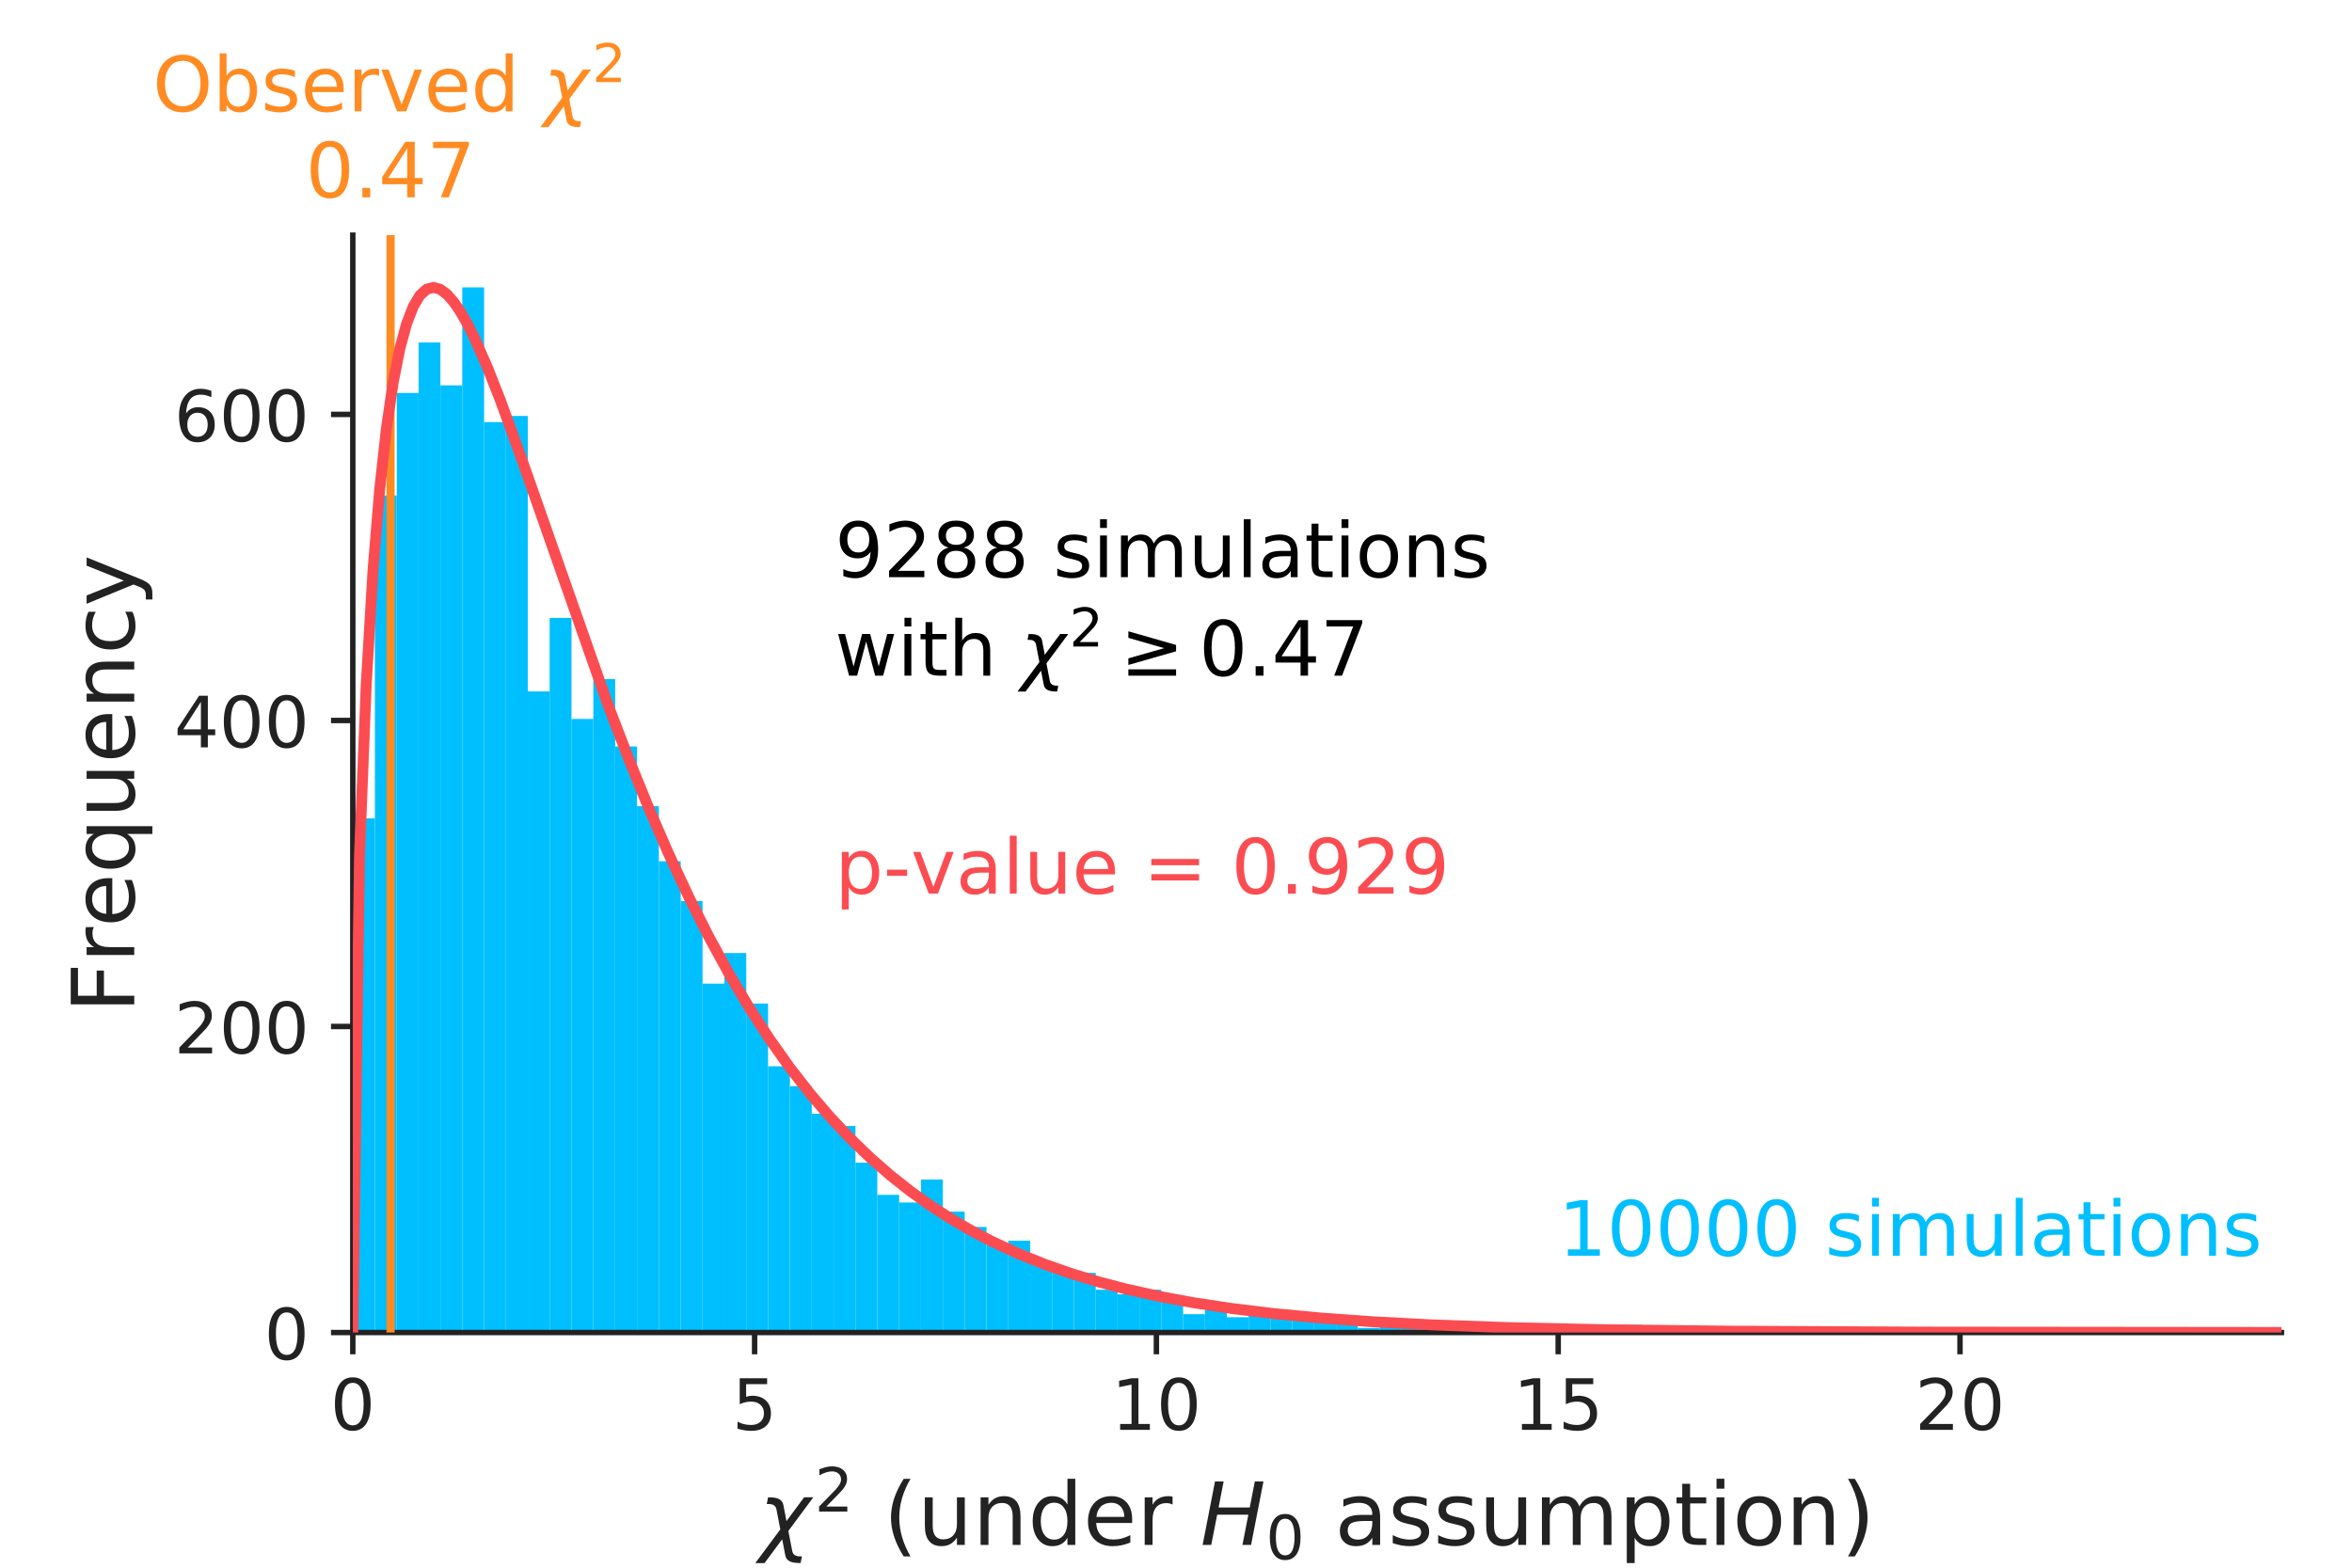 <?xml version="1.0" encoding="utf-8" standalone="no"?>
<!DOCTYPE svg PUBLIC "-//W3C//DTD SVG 1.1//EN"
  "http://www.w3.org/Graphics/SVG/1.1/DTD/svg11.dtd">
<!-- Created with matplotlib (http://matplotlib.org/) -->
<svg height="288pt" version="1.1" viewBox="0 0 432 288" width="432pt" xmlns="http://www.w3.org/2000/svg" xmlns:xlink="http://www.w3.org/1999/xlink">
 <defs>
  <style type="text/css">
*{stroke-linecap:butt;stroke-linejoin:round;}
  </style>
 </defs>
 <g id="figure_1">
  <g id="patch_1">
   <path d="M 0 288 
L 432 288 
L 432 0 
L 0 0 
z
" style="fill:none;"/>
  </g>
  <g id="axes_1">
   <g id="patch_2">
    <path d="M 64.8 244.8 
L 419.04 244.8 
L 419.04 43.2 
L 64.8 43.2 
z
" style="fill:none;"/>
   </g>
   <g id="patch_3">
    <path clip-path="url(#p7aa7cc1ae6)" d="M 64.847 244.8 
L 68.859 244.8 
L 68.859 150.346 
L 64.847 150.346 
z
" style="fill:#00bfff;"/>
   </g>
   <g id="patch_4">
    <path clip-path="url(#p7aa7cc1ae6)" d="M 68.859 244.8 
L 72.871 244.8 
L 72.871 91.031 
L 68.859 91.031 
z
" style="fill:#00bfff;"/>
   </g>
   <g id="patch_5">
    <path clip-path="url(#p7aa7cc1ae6)" d="M 72.871 244.8 
L 76.883 244.8 
L 76.883 72.197 
L 72.871 72.197 
z
" style="fill:#00bfff;"/>
   </g>
   <g id="patch_6">
    <path clip-path="url(#p7aa7cc1ae6)" d="M 76.883 244.8 
L 80.895 244.8 
L 80.895 62.92 
L 76.883 62.92 
z
" style="fill:#00bfff;"/>
   </g>
   <g id="patch_7">
    <path clip-path="url(#p7aa7cc1ae6)" d="M 80.895 244.8 
L 84.907 244.8 
L 84.907 70.791 
L 80.895 70.791 
z
" style="fill:#00bfff;"/>
   </g>
   <g id="patch_8">
    <path clip-path="url(#p7aa7cc1ae6)" d="M 84.907 244.8 
L 88.919 244.8 
L 88.919 52.8 
L 84.907 52.8 
z
" style="fill:#00bfff;"/>
   </g>
   <g id="patch_9">
    <path clip-path="url(#p7aa7cc1ae6)" d="M 88.919 244.8 
L 92.931 244.8 
L 92.931 77.538 
L 88.919 77.538 
z
" style="fill:#00bfff;"/>
   </g>
   <g id="patch_10">
    <path clip-path="url(#p7aa7cc1ae6)" d="M 92.931 244.8 
L 96.944 244.8 
L 96.944 76.413 
L 92.931 76.413 
z
" style="fill:#00bfff;"/>
   </g>
   <g id="patch_11">
    <path clip-path="url(#p7aa7cc1ae6)" d="M 96.944 244.8 
L 100.956 244.8 
L 100.956 127.014 
L 96.944 127.014 
z
" style="fill:#00bfff;"/>
   </g>
   <g id="patch_12">
    <path clip-path="url(#p7aa7cc1ae6)" d="M 100.956 244.8 
L 104.968 244.8 
L 104.968 113.52 
L 100.956 113.52 
z
" style="fill:#00bfff;"/>
   </g>
   <g id="patch_13">
    <path clip-path="url(#p7aa7cc1ae6)" d="M 104.968 244.8 
L 108.98 244.8 
L 108.98 132.074 
L 104.968 132.074 
z
" style="fill:#00bfff;"/>
   </g>
   <g id="patch_14">
    <path clip-path="url(#p7aa7cc1ae6)" d="M 108.98 244.8 
L 112.992 244.8 
L 112.992 124.765 
L 108.98 124.765 
z
" style="fill:#00bfff;"/>
   </g>
   <g id="patch_15">
    <path clip-path="url(#p7aa7cc1ae6)" d="M 112.992 244.8 
L 117.004 244.8 
L 117.004 137.134 
L 112.992 137.134 
z
" style="fill:#00bfff;"/>
   </g>
   <g id="patch_16">
    <path clip-path="url(#p7aa7cc1ae6)" d="M 117.004 244.8 
L 121.016 244.8 
L 121.016 148.097 
L 117.004 148.097 
z
" style="fill:#00bfff;"/>
   </g>
   <g id="patch_17">
    <path clip-path="url(#p7aa7cc1ae6)" d="M 121.016 244.8 
L 125.028 244.8 
L 125.028 158.217 
L 121.016 158.217 
z
" style="fill:#00bfff;"/>
   </g>
   <g id="patch_18">
    <path clip-path="url(#p7aa7cc1ae6)" d="M 125.028 244.8 
L 129.04 244.8 
L 129.04 165.526 
L 125.028 165.526 
z
" style="fill:#00bfff;"/>
   </g>
   <g id="patch_19">
    <path clip-path="url(#p7aa7cc1ae6)" d="M 129.04 244.8 
L 133.052 244.8 
L 133.052 180.706 
L 129.04 180.706 
z
" style="fill:#00bfff;"/>
   </g>
   <g id="patch_20">
    <path clip-path="url(#p7aa7cc1ae6)" d="M 133.052 244.8 
L 137.064 244.8 
L 137.064 175.084 
L 133.052 175.084 
z
" style="fill:#00bfff;"/>
   </g>
   <g id="patch_21">
    <path clip-path="url(#p7aa7cc1ae6)" d="M 137.064 244.8 
L 141.076 244.8 
L 141.076 184.361 
L 137.064 184.361 
z
" style="fill:#00bfff;"/>
   </g>
   <g id="patch_22">
    <path clip-path="url(#p7aa7cc1ae6)" d="M 141.076 244.8 
L 145.088 244.8 
L 145.088 195.886 
L 141.076 195.886 
z
" style="fill:#00bfff;"/>
   </g>
   <g id="patch_23">
    <path clip-path="url(#p7aa7cc1ae6)" d="M 145.088 244.8 
L 149.1 244.8 
L 149.1 199.541 
L 145.088 199.541 
z
" style="fill:#00bfff;"/>
   </g>
   <g id="patch_24">
    <path clip-path="url(#p7aa7cc1ae6)" d="M 149.1 244.8 
L 153.112 244.8 
L 153.112 204.601 
L 149.1 204.601 
z
" style="fill:#00bfff;"/>
   </g>
   <g id="patch_25">
    <path clip-path="url(#p7aa7cc1ae6)" d="M 153.112 244.8 
L 157.124 244.8 
L 157.124 206.85 
L 153.112 206.85 
z
" style="fill:#00bfff;"/>
   </g>
   <g id="patch_26">
    <path clip-path="url(#p7aa7cc1ae6)" d="M 157.124 244.8 
L 161.136 244.8 
L 161.136 213.596 
L 157.124 213.596 
z
" style="fill:#00bfff;"/>
   </g>
   <g id="patch_27">
    <path clip-path="url(#p7aa7cc1ae6)" d="M 161.136 244.8 
L 165.148 244.8 
L 165.148 219.5 
L 161.136 219.5 
z
" style="fill:#00bfff;"/>
   </g>
   <g id="patch_28">
    <path clip-path="url(#p7aa7cc1ae6)" d="M 165.148 244.8 
L 169.16 244.8 
L 169.16 220.905 
L 165.148 220.905 
z
" style="fill:#00bfff;"/>
   </g>
   <g id="patch_29">
    <path clip-path="url(#p7aa7cc1ae6)" d="M 169.16 244.8 
L 173.172 244.8 
L 173.172 216.689 
L 169.16 216.689 
z
" style="fill:#00bfff;"/>
   </g>
   <g id="patch_30">
    <path clip-path="url(#p7aa7cc1ae6)" d="M 173.172 244.8 
L 177.184 244.8 
L 177.184 222.592 
L 173.172 222.592 
z
" style="fill:#00bfff;"/>
   </g>
   <g id="patch_31">
    <path clip-path="url(#p7aa7cc1ae6)" d="M 177.184 244.8 
L 181.196 244.8 
L 181.196 225.403 
L 177.184 225.403 
z
" style="fill:#00bfff;"/>
   </g>
   <g id="patch_32">
    <path clip-path="url(#p7aa7cc1ae6)" d="M 181.196 244.8 
L 185.208 244.8 
L 185.208 228.777 
L 181.196 228.777 
z
" style="fill:#00bfff;"/>
   </g>
   <g id="patch_33">
    <path clip-path="url(#p7aa7cc1ae6)" d="M 185.208 244.8 
L 189.22 244.8 
L 189.22 227.933 
L 185.208 227.933 
z
" style="fill:#00bfff;"/>
   </g>
   <g id="patch_34">
    <path clip-path="url(#p7aa7cc1ae6)" d="M 189.22 244.8 
L 193.233 244.8 
L 193.233 232.15 
L 189.22 232.15 
z
" style="fill:#00bfff;"/>
   </g>
   <g id="patch_35">
    <path clip-path="url(#p7aa7cc1ae6)" d="M 193.233 244.8 
L 197.245 244.8 
L 197.245 233.274 
L 193.233 233.274 
z
" style="fill:#00bfff;"/>
   </g>
   <g id="patch_36">
    <path clip-path="url(#p7aa7cc1ae6)" d="M 197.245 244.8 
L 201.257 244.8 
L 201.257 233.837 
L 197.245 233.837 
z
" style="fill:#00bfff;"/>
   </g>
   <g id="patch_37">
    <path clip-path="url(#p7aa7cc1ae6)" d="M 201.257 244.8 
L 205.269 244.8 
L 205.269 236.929 
L 201.257 236.929 
z
" style="fill:#00bfff;"/>
   </g>
   <g id="patch_38">
    <path clip-path="url(#p7aa7cc1ae6)" d="M 205.269 244.8 
L 209.281 244.8 
L 209.281 237.772 
L 205.269 237.772 
z
" style="fill:#00bfff;"/>
   </g>
   <g id="patch_39">
    <path clip-path="url(#p7aa7cc1ae6)" d="M 209.281 244.8 
L 213.293 244.8 
L 213.293 236.929 
L 209.281 236.929 
z
" style="fill:#00bfff;"/>
   </g>
   <g id="patch_40">
    <path clip-path="url(#p7aa7cc1ae6)" d="M 213.293 244.8 
L 217.305 244.8 
L 217.305 238.334 
L 213.293 238.334 
z
" style="fill:#00bfff;"/>
   </g>
   <g id="patch_41">
    <path clip-path="url(#p7aa7cc1ae6)" d="M 217.305 244.8 
L 221.317 244.8 
L 221.317 241.427 
L 217.305 241.427 
z
" style="fill:#00bfff;"/>
   </g>
   <g id="patch_42">
    <path clip-path="url(#p7aa7cc1ae6)" d="M 221.317 244.8 
L 225.329 244.8 
L 225.329 240.583 
L 221.317 240.583 
z
" style="fill:#00bfff;"/>
   </g>
   <g id="patch_43">
    <path clip-path="url(#p7aa7cc1ae6)" d="M 225.329 244.8 
L 229.341 244.8 
L 229.341 241.989 
L 225.329 241.989 
z
" style="fill:#00bfff;"/>
   </g>
   <g id="patch_44">
    <path clip-path="url(#p7aa7cc1ae6)" d="M 229.341 244.8 
L 233.353 244.8 
L 233.353 241.708 
L 229.341 241.708 
z
" style="fill:#00bfff;"/>
   </g>
   <g id="patch_45">
    <path clip-path="url(#p7aa7cc1ae6)" d="M 233.353 244.8 
L 237.365 244.8 
L 237.365 241.708 
L 233.353 241.708 
z
" style="fill:#00bfff;"/>
   </g>
   <g id="patch_46">
    <path clip-path="url(#p7aa7cc1ae6)" d="M 237.365 244.8 
L 241.377 244.8 
L 241.377 242.27 
L 237.365 242.27 
z
" style="fill:#00bfff;"/>
   </g>
   <g id="patch_47">
    <path clip-path="url(#p7aa7cc1ae6)" d="M 241.377 244.8 
L 245.389 244.8 
L 245.389 242.27 
L 241.377 242.27 
z
" style="fill:#00bfff;"/>
   </g>
   <g id="patch_48">
    <path clip-path="url(#p7aa7cc1ae6)" d="M 245.389 244.8 
L 249.401 244.8 
L 249.401 242.832 
L 245.389 242.832 
z
" style="fill:#00bfff;"/>
   </g>
   <g id="patch_49">
    <path clip-path="url(#p7aa7cc1ae6)" d="M 249.401 244.8 
L 253.413 244.8 
L 253.413 243.957 
L 249.401 243.957 
z
" style="fill:#00bfff;"/>
   </g>
   <g id="patch_50">
    <path clip-path="url(#p7aa7cc1ae6)" d="M 253.413 244.8 
L 257.425 244.8 
L 257.425 243.676 
L 253.413 243.676 
z
" style="fill:#00bfff;"/>
   </g>
   <g id="patch_51">
    <path clip-path="url(#p7aa7cc1ae6)" d="M 257.425 244.8 
L 261.437 244.8 
L 261.437 242.551 
L 257.425 242.551 
z
" style="fill:#00bfff;"/>
   </g>
   <g id="patch_52">
    <path clip-path="url(#p7aa7cc1ae6)" d="M 261.437 244.8 
L 265.449 244.8 
L 265.449 243.957 
L 261.437 243.957 
z
" style="fill:#00bfff;"/>
   </g>
   <g id="patch_53">
    <path clip-path="url(#p7aa7cc1ae6)" d="M 265.449 244.8 
L 269.461 244.8 
L 269.461 243.957 
L 265.449 243.957 
z
" style="fill:#00bfff;"/>
   </g>
   <g id="patch_54">
    <path clip-path="url(#p7aa7cc1ae6)" d="M 269.461 244.8 
L 273.473 244.8 
L 273.473 244.519 
L 269.461 244.519 
z
" style="fill:#00bfff;"/>
   </g>
   <g id="patch_55">
    <path clip-path="url(#p7aa7cc1ae6)" d="M 273.473 244.8 
L 277.485 244.8 
L 277.485 244.238 
L 273.473 244.238 
z
" style="fill:#00bfff;"/>
   </g>
   <g id="patch_56">
    <path clip-path="url(#p7aa7cc1ae6)" d="M 277.485 244.8 
L 281.497 244.8 
L 281.497 243.957 
L 277.485 243.957 
z
" style="fill:#00bfff;"/>
   </g>
   <g id="patch_57">
    <path clip-path="url(#p7aa7cc1ae6)" d="M 281.497 244.8 
L 285.509 244.8 
L 285.509 243.957 
L 281.497 243.957 
z
" style="fill:#00bfff;"/>
   </g>
   <g id="patch_58">
    <path clip-path="url(#p7aa7cc1ae6)" d="M 285.509 244.8 
L 289.521 244.8 
L 289.521 244.238 
L 285.509 244.238 
z
" style="fill:#00bfff;"/>
   </g>
   <g id="patch_59">
    <path clip-path="url(#p7aa7cc1ae6)" d="M 289.521 244.8 
L 293.534 244.8 
L 293.534 244.238 
L 289.521 244.238 
z
" style="fill:#00bfff;"/>
   </g>
   <g id="patch_60">
    <path clip-path="url(#p7aa7cc1ae6)" d="M 293.534 244.8 
L 297.546 244.8 
L 297.546 243.394 
L 293.534 243.394 
z
" style="fill:#00bfff;"/>
   </g>
   <g id="patch_61">
    <path clip-path="url(#p7aa7cc1ae6)" d="M 297.546 244.8 
L 301.558 244.8 
L 301.558 243.394 
L 297.546 243.394 
z
" style="fill:#00bfff;"/>
   </g>
   <g id="patch_62">
    <path clip-path="url(#p7aa7cc1ae6)" d="M 301.558 244.8 
L 305.57 244.8 
L 305.57 244.238 
L 301.558 244.238 
z
" style="fill:#00bfff;"/>
   </g>
   <g id="patch_63">
    <path clip-path="url(#p7aa7cc1ae6)" d="M 305.57 244.8 
L 309.582 244.8 
L 309.582 244.519 
L 305.57 244.519 
z
" style="fill:#00bfff;"/>
   </g>
   <g id="patch_64">
    <path clip-path="url(#p7aa7cc1ae6)" d="M 309.582 244.8 
L 313.594 244.8 
L 313.594 244.238 
L 309.582 244.238 
z
" style="fill:#00bfff;"/>
   </g>
   <g id="patch_65">
    <path clip-path="url(#p7aa7cc1ae6)" d="M 313.594 244.8 
L 317.606 244.8 
L 317.606 244.238 
L 313.594 244.238 
z
" style="fill:#00bfff;"/>
   </g>
   <g id="patch_66">
    <path clip-path="url(#p7aa7cc1ae6)" d="M 317.606 244.8 
L 321.618 244.8 
L 321.618 244.519 
L 317.606 244.519 
z
" style="fill:#00bfff;"/>
   </g>
   <g id="patch_67">
    <path clip-path="url(#p7aa7cc1ae6)" d="M 321.618 244.8 
L 325.63 244.8 
L 325.63 244.238 
L 321.618 244.238 
z
" style="fill:#00bfff;"/>
   </g>
   <g id="patch_68">
    <path clip-path="url(#p7aa7cc1ae6)" d="M 325.63 244.8 
L 329.642 244.8 
L 329.642 244.519 
L 325.63 244.519 
z
" style="fill:#00bfff;"/>
   </g>
   <g id="patch_69">
    <path clip-path="url(#p7aa7cc1ae6)" d="M 329.642 244.8 
L 333.654 244.8 
L 333.654 244.8 
L 329.642 244.8 
z
" style="fill:#00bfff;"/>
   </g>
   <g id="patch_70">
    <path clip-path="url(#p7aa7cc1ae6)" d="M 333.654 244.8 
L 337.666 244.8 
L 337.666 244.519 
L 333.654 244.519 
z
" style="fill:#00bfff;"/>
   </g>
   <g id="patch_71">
    <path clip-path="url(#p7aa7cc1ae6)" d="M 337.666 244.8 
L 341.678 244.8 
L 341.678 244.8 
L 337.666 244.8 
z
" style="fill:#00bfff;"/>
   </g>
   <g id="patch_72">
    <path clip-path="url(#p7aa7cc1ae6)" d="M 341.678 244.8 
L 345.69 244.8 
L 345.69 244.8 
L 341.678 244.8 
z
" style="fill:#00bfff;"/>
   </g>
   <g id="patch_73">
    <path clip-path="url(#p7aa7cc1ae6)" d="M 345.69 244.8 
L 349.702 244.8 
L 349.702 244.519 
L 345.69 244.519 
z
" style="fill:#00bfff;"/>
   </g>
   <g id="patch_74">
    <path clip-path="url(#p7aa7cc1ae6)" d="M 349.702 244.8 
L 353.714 244.8 
L 353.714 244.8 
L 349.702 244.8 
z
" style="fill:#00bfff;"/>
   </g>
   <g id="patch_75">
    <path clip-path="url(#p7aa7cc1ae6)" d="M 353.714 244.8 
L 357.726 244.8 
L 357.726 244.8 
L 353.714 244.8 
z
" style="fill:#00bfff;"/>
   </g>
   <g id="patch_76">
    <path clip-path="url(#p7aa7cc1ae6)" d="M 357.726 244.8 
L 361.738 244.8 
L 361.738 244.8 
L 357.726 244.8 
z
" style="fill:#00bfff;"/>
   </g>
   <g id="patch_77">
    <path clip-path="url(#p7aa7cc1ae6)" d="M 361.738 244.8 
L 365.75 244.8 
L 365.75 244.8 
L 361.738 244.8 
z
" style="fill:#00bfff;"/>
   </g>
   <g id="patch_78">
    <path clip-path="url(#p7aa7cc1ae6)" d="M 365.75 244.8 
L 369.762 244.8 
L 369.762 244.519 
L 365.75 244.519 
z
" style="fill:#00bfff;"/>
   </g>
   <g id="patch_79">
    <path clip-path="url(#p7aa7cc1ae6)" d="M 369.762 244.8 
L 373.774 244.8 
L 373.774 244.8 
L 369.762 244.8 
z
" style="fill:#00bfff;"/>
   </g>
   <g id="patch_80">
    <path clip-path="url(#p7aa7cc1ae6)" d="M 373.774 244.8 
L 377.786 244.8 
L 377.786 244.8 
L 373.774 244.8 
z
" style="fill:#00bfff;"/>
   </g>
   <g id="patch_81">
    <path clip-path="url(#p7aa7cc1ae6)" d="M 377.786 244.8 
L 381.798 244.8 
L 381.798 244.8 
L 377.786 244.8 
z
" style="fill:#00bfff;"/>
   </g>
   <g id="patch_82">
    <path clip-path="url(#p7aa7cc1ae6)" d="M 381.798 244.8 
L 385.81 244.8 
L 385.81 244.519 
L 381.798 244.519 
z
" style="fill:#00bfff;"/>
   </g>
   <g id="patch_83">
    <path clip-path="url(#p7aa7cc1ae6)" d="M 385.81 244.8 
L 389.823 244.8 
L 389.823 244.8 
L 385.81 244.8 
z
" style="fill:#00bfff;"/>
   </g>
   <g id="patch_84">
    <path clip-path="url(#p7aa7cc1ae6)" d="M 389.823 244.8 
L 393.835 244.8 
L 393.835 244.8 
L 389.823 244.8 
z
" style="fill:#00bfff;"/>
   </g>
   <g id="patch_85">
    <path clip-path="url(#p7aa7cc1ae6)" d="M 393.835 244.8 
L 397.847 244.8 
L 397.847 244.8 
L 393.835 244.8 
z
" style="fill:#00bfff;"/>
   </g>
   <g id="patch_86">
    <path clip-path="url(#p7aa7cc1ae6)" d="M 397.847 244.8 
L 401.859 244.8 
L 401.859 244.8 
L 397.847 244.8 
z
" style="fill:#00bfff;"/>
   </g>
   <g id="patch_87">
    <path clip-path="url(#p7aa7cc1ae6)" d="M 401.859 244.8 
L 405.871 244.8 
L 405.871 244.8 
L 401.859 244.8 
z
" style="fill:#00bfff;"/>
   </g>
   <g id="patch_88">
    <path clip-path="url(#p7aa7cc1ae6)" d="M 405.871 244.8 
L 409.883 244.8 
L 409.883 244.8 
L 405.871 244.8 
z
" style="fill:#00bfff;"/>
   </g>
   <g id="patch_89">
    <path clip-path="url(#p7aa7cc1ae6)" d="M 409.883 244.8 
L 413.895 244.8 
L 413.895 244.8 
L 409.883 244.8 
z
" style="fill:#00bfff;"/>
   </g>
   <g id="patch_90">
    <path clip-path="url(#p7aa7cc1ae6)" d="M 413.895 244.8 
L 417.907 244.8 
L 417.907 244.8 
L 413.895 244.8 
z
" style="fill:#00bfff;"/>
   </g>
   <g id="patch_91">
    <path clip-path="url(#p7aa7cc1ae6)" d="M 417.907 244.8 
L 421.919 244.8 
L 421.919 244.238 
L 417.907 244.238 
z
" style="fill:#00bfff;"/>
   </g>
   <g id="matplotlib.axis_1">
    <g id="xtick_1">
     <g id="line2d_1">
      <defs>
       <path d="M 0 0 
L 0 4 
" id="m7d5c60e1db" style="stroke:#222222;"/>
      </defs>
      <g>
       <use style="fill:#222222;stroke:#222222;" x="64.8" xlink:href="#m7d5c60e1db" y="244.8"/>
      </g>
     </g>
     <g id="text_1">
      <!-- 0 -->
      <defs>
       <path d="M 31.781 66.406 
Q 24.172 66.406 20.328 58.906 
Q 16.5 51.422 16.5 36.375 
Q 16.5 21.391 20.328 13.891 
Q 24.172 6.391 31.781 6.391 
Q 39.453 6.391 43.281 13.891 
Q 47.125 21.391 47.125 36.375 
Q 47.125 51.422 43.281 58.906 
Q 39.453 66.406 31.781 66.406 
z
M 31.781 74.219 
Q 44.047 74.219 50.516 64.516 
Q 56.984 54.828 56.984 36.375 
Q 56.984 17.969 50.516 8.266 
Q 44.047 -1.422 31.781 -1.422 
Q 19.531 -1.422 13.062 8.266 
Q 6.594 17.969 6.594 36.375 
Q 6.594 54.828 13.062 64.516 
Q 19.531 74.219 31.781 74.219 
z
" id="DejaVuSans-30"/>
      </defs>
      <g style="fill:#222222;" transform="translate(60.664 262.678)scale(0.13 -0.13)">
       <use xlink:href="#DejaVuSans-30"/>
      </g>
     </g>
    </g>
    <g id="xtick_2">
     <g id="line2d_2">
      <g>
       <use style="fill:#222222;stroke:#222222;" x="138.6" xlink:href="#m7d5c60e1db" y="244.8"/>
      </g>
     </g>
     <g id="text_2">
      <!-- 5 -->
      <defs>
       <path d="M 10.797 72.906 
L 49.516 72.906 
L 49.516 64.594 
L 19.828 64.594 
L 19.828 46.734 
Q 21.969 47.469 24.109 47.828 
Q 26.266 48.188 28.422 48.188 
Q 40.625 48.188 47.75 41.5 
Q 54.891 34.812 54.891 23.391 
Q 54.891 11.625 47.562 5.094 
Q 40.234 -1.422 26.906 -1.422 
Q 22.312 -1.422 17.547 -0.641 
Q 12.797 0.141 7.719 1.703 
L 7.719 11.625 
Q 12.109 9.234 16.797 8.062 
Q 21.484 6.891 26.703 6.891 
Q 35.156 6.891 40.078 11.328 
Q 45.016 15.766 45.016 23.391 
Q 45.016 31 40.078 35.438 
Q 35.156 39.891 26.703 39.891 
Q 22.75 39.891 18.812 39.016 
Q 14.891 38.141 10.797 36.281 
z
" id="DejaVuSans-35"/>
      </defs>
      <g style="fill:#222222;" transform="translate(134.464 262.678)scale(0.13 -0.13)">
       <use xlink:href="#DejaVuSans-35"/>
      </g>
     </g>
    </g>
    <g id="xtick_3">
     <g id="line2d_3">
      <g>
       <use style="fill:#222222;stroke:#222222;" x="212.4" xlink:href="#m7d5c60e1db" y="244.8"/>
      </g>
     </g>
     <g id="text_3">
      <!-- 10 -->
      <defs>
       <path d="M 12.406 8.297 
L 28.516 8.297 
L 28.516 63.922 
L 10.984 60.406 
L 10.984 69.391 
L 28.422 72.906 
L 38.281 72.906 
L 38.281 8.297 
L 54.391 8.297 
L 54.391 0 
L 12.406 0 
z
" id="DejaVuSans-31"/>
      </defs>
      <g style="fill:#222222;" transform="translate(204.129 262.678)scale(0.13 -0.13)">
       <use xlink:href="#DejaVuSans-31"/>
       <use x="63.623" xlink:href="#DejaVuSans-30"/>
      </g>
     </g>
    </g>
    <g id="xtick_4">
     <g id="line2d_4">
      <g>
       <use style="fill:#222222;stroke:#222222;" x="286.2" xlink:href="#m7d5c60e1db" y="244.8"/>
      </g>
     </g>
     <g id="text_4">
      <!-- 15 -->
      <g style="fill:#222222;" transform="translate(277.929 262.678)scale(0.13 -0.13)">
       <use xlink:href="#DejaVuSans-31"/>
       <use x="63.623" xlink:href="#DejaVuSans-35"/>
      </g>
     </g>
    </g>
    <g id="xtick_5">
     <g id="line2d_5">
      <g>
       <use style="fill:#222222;stroke:#222222;" x="360" xlink:href="#m7d5c60e1db" y="244.8"/>
      </g>
     </g>
     <g id="text_5">
      <!-- 20 -->
      <defs>
       <path d="M 19.188 8.297 
L 53.609 8.297 
L 53.609 0 
L 7.328 0 
L 7.328 8.297 
Q 12.938 14.109 22.625 23.891 
Q 32.328 33.688 34.812 36.531 
Q 39.547 41.844 41.422 45.531 
Q 43.312 49.219 43.312 52.781 
Q 43.312 58.594 39.234 62.25 
Q 35.156 65.922 28.609 65.922 
Q 23.969 65.922 18.812 64.312 
Q 13.672 62.703 7.812 59.422 
L 7.812 69.391 
Q 13.766 71.781 18.938 73 
Q 24.125 74.219 28.422 74.219 
Q 39.75 74.219 46.484 68.547 
Q 53.219 62.891 53.219 53.422 
Q 53.219 48.922 51.531 44.891 
Q 49.859 40.875 45.406 35.406 
Q 44.188 33.984 37.641 27.219 
Q 31.109 20.453 19.188 8.297 
z
" id="DejaVuSans-32"/>
      </defs>
      <g style="fill:#222222;" transform="translate(351.729 262.678)scale(0.13 -0.13)">
       <use xlink:href="#DejaVuSans-32"/>
       <use x="63.623" xlink:href="#DejaVuSans-30"/>
      </g>
     </g>
    </g>
    <g id="text_6">
     <!-- $\chi^2$ (under $H_0$ assumption) -->
     <defs>
      <path d="M 30.031 -12.203 
L 26.422 6.5 
L 6.156 -20.844 
L -4.438 -20.844 
L 24.266 17.828 
L 19.828 40.828 
Q 18.656 46.969 11.141 46.969 
L 8.734 46.969 
L 10.203 54.688 
L 13.625 54.594 
Q 26.172 54.25 27.734 46.094 
L 31.344 27.391 
L 51.609 54.734 
L 62.203 54.734 
L 33.5 16.062 
L 37.938 -6.938 
Q 39.109 -13.094 46.625 -13.094 
L 49.031 -13.094 
L 47.562 -20.797 
L 44.141 -20.703 
Q 31.594 -20.359 30.031 -12.203 
z
" id="DejaVuSans-Oblique-3c7"/>
      <path id="DejaVuSans-20"/>
      <path d="M 31 75.875 
Q 24.469 64.656 21.281 53.656 
Q 18.109 42.672 18.109 31.391 
Q 18.109 20.125 21.312 9.062 
Q 24.516 -2 31 -13.188 
L 23.188 -13.188 
Q 15.875 -1.703 12.234 9.375 
Q 8.594 20.453 8.594 31.391 
Q 8.594 42.281 12.203 53.312 
Q 15.828 64.359 23.188 75.875 
z
" id="DejaVuSans-28"/>
      <path d="M 8.5 21.578 
L 8.5 54.688 
L 17.484 54.688 
L 17.484 21.922 
Q 17.484 14.156 20.5 10.266 
Q 23.531 6.391 29.594 6.391 
Q 36.859 6.391 41.078 11.031 
Q 45.312 15.672 45.312 23.688 
L 45.312 54.688 
L 54.297 54.688 
L 54.297 0 
L 45.312 0 
L 45.312 8.406 
Q 42.047 3.422 37.719 1 
Q 33.406 -1.422 27.688 -1.422 
Q 18.266 -1.422 13.375 4.438 
Q 8.5 10.297 8.5 21.578 
z
M 31.109 56 
z
" id="DejaVuSans-75"/>
      <path d="M 54.891 33.016 
L 54.891 0 
L 45.906 0 
L 45.906 32.719 
Q 45.906 40.484 42.875 44.328 
Q 39.844 48.188 33.797 48.188 
Q 26.516 48.188 22.312 43.547 
Q 18.109 38.922 18.109 30.906 
L 18.109 0 
L 9.078 0 
L 9.078 54.688 
L 18.109 54.688 
L 18.109 46.188 
Q 21.344 51.125 25.703 53.562 
Q 30.078 56 35.797 56 
Q 45.219 56 50.047 50.172 
Q 54.891 44.344 54.891 33.016 
z
" id="DejaVuSans-6e"/>
      <path d="M 45.406 46.391 
L 45.406 75.984 
L 54.391 75.984 
L 54.391 0 
L 45.406 0 
L 45.406 8.203 
Q 42.578 3.328 38.25 0.953 
Q 33.938 -1.422 27.875 -1.422 
Q 17.969 -1.422 11.734 6.484 
Q 5.516 14.406 5.516 27.297 
Q 5.516 40.188 11.734 48.094 
Q 17.969 56 27.875 56 
Q 33.938 56 38.25 53.625 
Q 42.578 51.266 45.406 46.391 
z
M 14.797 27.297 
Q 14.797 17.391 18.875 11.75 
Q 22.953 6.109 30.078 6.109 
Q 37.203 6.109 41.297 11.75 
Q 45.406 17.391 45.406 27.297 
Q 45.406 37.203 41.297 42.844 
Q 37.203 48.484 30.078 48.484 
Q 22.953 48.484 18.875 42.844 
Q 14.797 37.203 14.797 27.297 
z
" id="DejaVuSans-64"/>
      <path d="M 56.203 29.594 
L 56.203 25.203 
L 14.891 25.203 
Q 15.484 15.922 20.484 11.062 
Q 25.484 6.203 34.422 6.203 
Q 39.594 6.203 44.453 7.469 
Q 49.312 8.734 54.109 11.281 
L 54.109 2.781 
Q 49.266 0.734 44.188 -0.344 
Q 39.109 -1.422 33.891 -1.422 
Q 20.797 -1.422 13.156 6.188 
Q 5.516 13.812 5.516 26.812 
Q 5.516 40.234 12.766 48.109 
Q 20.016 56 32.328 56 
Q 43.359 56 49.781 48.891 
Q 56.203 41.797 56.203 29.594 
z
M 47.219 32.234 
Q 47.125 39.594 43.094 43.984 
Q 39.062 48.391 32.422 48.391 
Q 24.906 48.391 20.391 44.141 
Q 15.875 39.891 15.188 32.172 
z
" id="DejaVuSans-65"/>
      <path d="M 41.109 46.297 
Q 39.594 47.172 37.812 47.578 
Q 36.031 48 33.891 48 
Q 26.266 48 22.188 43.047 
Q 18.109 38.094 18.109 28.812 
L 18.109 0 
L 9.078 0 
L 9.078 54.688 
L 18.109 54.688 
L 18.109 46.188 
Q 20.953 51.172 25.484 53.578 
Q 30.031 56 36.531 56 
Q 37.453 56 38.578 55.875 
Q 39.703 55.766 41.062 55.516 
z
" id="DejaVuSans-72"/>
      <path d="M 16.891 72.906 
L 26.812 72.906 
L 21 43.016 
L 56.781 43.016 
L 62.594 72.906 
L 72.516 72.906 
L 58.297 0 
L 48.391 0 
L 55.172 34.719 
L 19.391 34.719 
L 12.594 0 
L 2.688 0 
z
" id="DejaVuSans-Oblique-48"/>
      <path d="M 34.281 27.484 
Q 23.391 27.484 19.188 25 
Q 14.984 22.516 14.984 16.5 
Q 14.984 11.719 18.141 8.906 
Q 21.297 6.109 26.703 6.109 
Q 34.188 6.109 38.703 11.406 
Q 43.219 16.703 43.219 25.484 
L 43.219 27.484 
z
M 52.203 31.203 
L 52.203 0 
L 43.219 0 
L 43.219 8.297 
Q 40.141 3.328 35.547 0.953 
Q 30.953 -1.422 24.312 -1.422 
Q 15.922 -1.422 10.953 3.297 
Q 6 8.016 6 15.922 
Q 6 25.141 12.172 29.828 
Q 18.359 34.516 30.609 34.516 
L 43.219 34.516 
L 43.219 35.406 
Q 43.219 41.609 39.141 45 
Q 35.062 48.391 27.688 48.391 
Q 23 48.391 18.547 47.266 
Q 14.109 46.141 10.016 43.891 
L 10.016 52.203 
Q 14.938 54.109 19.578 55.047 
Q 24.219 56 28.609 56 
Q 40.484 56 46.344 49.844 
Q 52.203 43.703 52.203 31.203 
z
" id="DejaVuSans-61"/>
      <path d="M 44.281 53.078 
L 44.281 44.578 
Q 40.484 46.531 36.375 47.5 
Q 32.281 48.484 27.875 48.484 
Q 21.188 48.484 17.844 46.438 
Q 14.5 44.391 14.5 40.281 
Q 14.5 37.156 16.891 35.375 
Q 19.281 33.594 26.516 31.984 
L 29.594 31.297 
Q 39.156 29.25 43.188 25.516 
Q 47.219 21.781 47.219 15.094 
Q 47.219 7.469 41.188 3.016 
Q 35.156 -1.422 24.609 -1.422 
Q 20.219 -1.422 15.453 -0.562 
Q 10.688 0.297 5.422 2 
L 5.422 11.281 
Q 10.406 8.688 15.234 7.391 
Q 20.062 6.109 24.812 6.109 
Q 31.156 6.109 34.562 8.281 
Q 37.984 10.453 37.984 14.406 
Q 37.984 18.062 35.516 20.016 
Q 33.062 21.969 24.703 23.781 
L 21.578 24.516 
Q 13.234 26.266 9.516 29.906 
Q 5.812 33.547 5.812 39.891 
Q 5.812 47.609 11.281 51.797 
Q 16.75 56 26.812 56 
Q 31.781 56 36.172 55.266 
Q 40.578 54.547 44.281 53.078 
z
" id="DejaVuSans-73"/>
      <path d="M 52 44.188 
Q 55.375 50.25 60.062 53.125 
Q 64.75 56 71.094 56 
Q 79.641 56 84.281 50.016 
Q 88.922 44.047 88.922 33.016 
L 88.922 0 
L 79.891 0 
L 79.891 32.719 
Q 79.891 40.578 77.094 44.375 
Q 74.312 48.188 68.609 48.188 
Q 61.625 48.188 57.562 43.547 
Q 53.516 38.922 53.516 30.906 
L 53.516 0 
L 44.484 0 
L 44.484 32.719 
Q 44.484 40.625 41.703 44.406 
Q 38.922 48.188 33.109 48.188 
Q 26.219 48.188 22.156 43.531 
Q 18.109 38.875 18.109 30.906 
L 18.109 0 
L 9.078 0 
L 9.078 54.688 
L 18.109 54.688 
L 18.109 46.188 
Q 21.188 51.219 25.484 53.609 
Q 29.781 56 35.688 56 
Q 41.656 56 45.828 52.969 
Q 50 49.953 52 44.188 
z
" id="DejaVuSans-6d"/>
      <path d="M 18.109 8.203 
L 18.109 -20.797 
L 9.078 -20.797 
L 9.078 54.688 
L 18.109 54.688 
L 18.109 46.391 
Q 20.953 51.266 25.266 53.625 
Q 29.594 56 35.594 56 
Q 45.562 56 51.781 48.094 
Q 58.016 40.188 58.016 27.297 
Q 58.016 14.406 51.781 6.484 
Q 45.562 -1.422 35.594 -1.422 
Q 29.594 -1.422 25.266 0.953 
Q 20.953 3.328 18.109 8.203 
z
M 48.688 27.297 
Q 48.688 37.203 44.609 42.844 
Q 40.531 48.484 33.406 48.484 
Q 26.266 48.484 22.188 42.844 
Q 18.109 37.203 18.109 27.297 
Q 18.109 17.391 22.188 11.75 
Q 26.266 6.109 33.406 6.109 
Q 40.531 6.109 44.609 11.75 
Q 48.688 17.391 48.688 27.297 
z
" id="DejaVuSans-70"/>
      <path d="M 18.312 70.219 
L 18.312 54.688 
L 36.812 54.688 
L 36.812 47.703 
L 18.312 47.703 
L 18.312 18.016 
Q 18.312 11.328 20.141 9.422 
Q 21.969 7.516 27.594 7.516 
L 36.812 7.516 
L 36.812 0 
L 27.594 0 
Q 17.188 0 13.234 3.875 
Q 9.281 7.766 9.281 18.016 
L 9.281 47.703 
L 2.688 47.703 
L 2.688 54.688 
L 9.281 54.688 
L 9.281 70.219 
z
" id="DejaVuSans-74"/>
      <path d="M 9.422 54.688 
L 18.406 54.688 
L 18.406 0 
L 9.422 0 
z
M 9.422 75.984 
L 18.406 75.984 
L 18.406 64.594 
L 9.422 64.594 
z
" id="DejaVuSans-69"/>
      <path d="M 30.609 48.391 
Q 23.391 48.391 19.188 42.75 
Q 14.984 37.109 14.984 27.297 
Q 14.984 17.484 19.156 11.844 
Q 23.344 6.203 30.609 6.203 
Q 37.797 6.203 41.984 11.859 
Q 46.188 17.531 46.188 27.297 
Q 46.188 37.016 41.984 42.703 
Q 37.797 48.391 30.609 48.391 
z
M 30.609 56 
Q 42.328 56 49.016 48.375 
Q 55.719 40.766 55.719 27.297 
Q 55.719 13.875 49.016 6.219 
Q 42.328 -1.422 30.609 -1.422 
Q 18.844 -1.422 12.172 6.219 
Q 5.516 13.875 5.516 27.297 
Q 5.516 40.766 12.172 48.375 
Q 18.844 56 30.609 56 
z
" id="DejaVuSans-6f"/>
      <path d="M 8.016 75.875 
L 15.828 75.875 
Q 23.141 64.359 26.781 53.312 
Q 30.422 42.281 30.422 31.391 
Q 30.422 20.453 26.781 9.375 
Q 23.141 -1.703 15.828 -13.188 
L 8.016 -13.188 
Q 14.5 -2 17.703 9.062 
Q 20.906 20.125 20.906 31.391 
Q 20.906 42.672 17.703 53.656 
Q 14.5 64.656 8.016 75.875 
z
" id="DejaVuSans-29"/>
     </defs>
     <g style="fill:#222222;" transform="translate(139.44 283.942)scale(0.16 -0.16)">
      <use transform="translate(0 0.766)" xlink:href="#DejaVuSans-Oblique-3c7"/>
      <use transform="translate(63.652 39.047)scale(0.7)" xlink:href="#DejaVuSans-32"/>
      <use transform="translate(110.923 0.766)" xlink:href="#DejaVuSans-20"/>
      <use transform="translate(142.71 0.766)" xlink:href="#DejaVuSans-28"/>
      <use transform="translate(181.724 0.766)" xlink:href="#DejaVuSans-75"/>
      <use transform="translate(245.103 0.766)" xlink:href="#DejaVuSans-6e"/>
      <use transform="translate(308.481 0.766)" xlink:href="#DejaVuSans-64"/>
      <use transform="translate(371.958 0.766)" xlink:href="#DejaVuSans-65"/>
      <use transform="translate(433.481 0.766)" xlink:href="#DejaVuSans-72"/>
      <use transform="translate(474.595 0.766)" xlink:href="#DejaVuSans-20"/>
      <use transform="translate(506.382 0.766)" xlink:href="#DejaVuSans-Oblique-48"/>
      <use transform="translate(581.577 -15.641)scale(0.7)" xlink:href="#DejaVuSans-30"/>
      <use transform="translate(628.848 0.766)" xlink:href="#DejaVuSans-20"/>
      <use transform="translate(660.635 0.766)" xlink:href="#DejaVuSans-61"/>
      <use transform="translate(721.914 0.766)" xlink:href="#DejaVuSans-73"/>
      <use transform="translate(774.014 0.766)" xlink:href="#DejaVuSans-73"/>
      <use transform="translate(826.113 0.766)" xlink:href="#DejaVuSans-75"/>
      <use transform="translate(889.492 0.766)" xlink:href="#DejaVuSans-6d"/>
      <use transform="translate(986.904 0.766)" xlink:href="#DejaVuSans-70"/>
      <use transform="translate(1050.381 0.766)" xlink:href="#DejaVuSans-74"/>
      <use transform="translate(1089.59 0.766)" xlink:href="#DejaVuSans-69"/>
      <use transform="translate(1117.373 0.766)" xlink:href="#DejaVuSans-6f"/>
      <use transform="translate(1178.555 0.766)" xlink:href="#DejaVuSans-6e"/>
      <use transform="translate(1241.934 0.766)" xlink:href="#DejaVuSans-29"/>
     </g>
    </g>
   </g>
   <g id="matplotlib.axis_2">
    <g id="ytick_1">
     <g id="line2d_6">
      <defs>
       <path d="M 0 0 
L -4 0 
" id="me78bcd0380" style="stroke:#222222;"/>
      </defs>
      <g>
       <use style="fill:#222222;stroke:#222222;" x="64.8" xlink:href="#me78bcd0380" y="244.8"/>
      </g>
     </g>
     <g id="text_7">
      <!-- 0 -->
      <g style="fill:#222222;" transform="translate(48.529 249.739)scale(0.13 -0.13)">
       <use xlink:href="#DejaVuSans-30"/>
      </g>
     </g>
    </g>
    <g id="ytick_2">
     <g id="line2d_7">
      <g>
       <use style="fill:#222222;stroke:#222222;" x="64.8" xlink:href="#me78bcd0380" y="188.577"/>
      </g>
     </g>
     <g id="text_8">
      <!-- 200 -->
      <g style="fill:#222222;" transform="translate(31.986 193.516)scale(0.13 -0.13)">
       <use xlink:href="#DejaVuSans-32"/>
       <use x="63.623" xlink:href="#DejaVuSans-30"/>
       <use x="127.246" xlink:href="#DejaVuSans-30"/>
      </g>
     </g>
    </g>
    <g id="ytick_3">
     <g id="line2d_8">
      <g>
       <use style="fill:#222222;stroke:#222222;" x="64.8" xlink:href="#me78bcd0380" y="132.355"/>
      </g>
     </g>
     <g id="text_9">
      <!-- 400 -->
      <defs>
       <path d="M 37.797 64.312 
L 12.891 25.391 
L 37.797 25.391 
z
M 35.203 72.906 
L 47.609 72.906 
L 47.609 25.391 
L 58.016 25.391 
L 58.016 17.188 
L 47.609 17.188 
L 47.609 0 
L 37.797 0 
L 37.797 17.188 
L 4.891 17.188 
L 4.891 26.703 
z
" id="DejaVuSans-34"/>
      </defs>
      <g style="fill:#222222;" transform="translate(31.986 137.294)scale(0.13 -0.13)">
       <use xlink:href="#DejaVuSans-34"/>
       <use x="63.623" xlink:href="#DejaVuSans-30"/>
       <use x="127.246" xlink:href="#DejaVuSans-30"/>
      </g>
     </g>
    </g>
    <g id="ytick_4">
     <g id="line2d_9">
      <g>
       <use style="fill:#222222;stroke:#222222;" x="64.8" xlink:href="#me78bcd0380" y="76.132"/>
      </g>
     </g>
     <g id="text_10">
      <!-- 600 -->
      <defs>
       <path d="M 33.016 40.375 
Q 26.375 40.375 22.484 35.828 
Q 18.609 31.297 18.609 23.391 
Q 18.609 15.531 22.484 10.953 
Q 26.375 6.391 33.016 6.391 
Q 39.656 6.391 43.531 10.953 
Q 47.406 15.531 47.406 23.391 
Q 47.406 31.297 43.531 35.828 
Q 39.656 40.375 33.016 40.375 
z
M 52.594 71.297 
L 52.594 62.312 
Q 48.875 64.062 45.094 64.984 
Q 41.312 65.922 37.594 65.922 
Q 27.828 65.922 22.672 59.328 
Q 17.531 52.734 16.797 39.406 
Q 19.672 43.656 24.016 45.922 
Q 28.375 48.188 33.594 48.188 
Q 44.578 48.188 50.953 41.516 
Q 57.328 34.859 57.328 23.391 
Q 57.328 12.156 50.688 5.359 
Q 44.047 -1.422 33.016 -1.422 
Q 20.359 -1.422 13.672 8.266 
Q 6.984 17.969 6.984 36.375 
Q 6.984 53.656 15.188 63.938 
Q 23.391 74.219 37.203 74.219 
Q 40.922 74.219 44.703 73.484 
Q 48.484 72.75 52.594 71.297 
z
" id="DejaVuSans-36"/>
      </defs>
      <g style="fill:#222222;" transform="translate(31.986 81.071)scale(0.13 -0.13)">
       <use xlink:href="#DejaVuSans-36"/>
       <use x="63.623" xlink:href="#DejaVuSans-30"/>
       <use x="127.246" xlink:href="#DejaVuSans-30"/>
      </g>
     </g>
    </g>
    <g id="text_11">
     <!-- Frequency -->
     <defs>
      <path d="M 9.812 72.906 
L 51.703 72.906 
L 51.703 64.594 
L 19.672 64.594 
L 19.672 43.109 
L 48.578 43.109 
L 48.578 34.812 
L 19.672 34.812 
L 19.672 0 
L 9.812 0 
z
" id="DejaVuSans-46"/>
      <path d="M 14.797 27.297 
Q 14.797 17.391 18.875 11.75 
Q 22.953 6.109 30.078 6.109 
Q 37.203 6.109 41.297 11.75 
Q 45.406 17.391 45.406 27.297 
Q 45.406 37.203 41.297 42.844 
Q 37.203 48.484 30.078 48.484 
Q 22.953 48.484 18.875 42.844 
Q 14.797 37.203 14.797 27.297 
z
M 45.406 8.203 
Q 42.578 3.328 38.25 0.953 
Q 33.938 -1.422 27.875 -1.422 
Q 17.969 -1.422 11.734 6.484 
Q 5.516 14.406 5.516 27.297 
Q 5.516 40.188 11.734 48.094 
Q 17.969 56 27.875 56 
Q 33.938 56 38.25 53.625 
Q 42.578 51.266 45.406 46.391 
L 45.406 54.688 
L 54.391 54.688 
L 54.391 -20.797 
L 45.406 -20.797 
z
" id="DejaVuSans-71"/>
      <path d="M 48.781 52.594 
L 48.781 44.188 
Q 44.969 46.297 41.141 47.344 
Q 37.312 48.391 33.406 48.391 
Q 24.656 48.391 19.812 42.844 
Q 14.984 37.312 14.984 27.297 
Q 14.984 17.281 19.812 11.734 
Q 24.656 6.203 33.406 6.203 
Q 37.312 6.203 41.141 7.25 
Q 44.969 8.297 48.781 10.406 
L 48.781 2.094 
Q 45.016 0.344 40.984 -0.531 
Q 36.969 -1.422 32.422 -1.422 
Q 20.062 -1.422 12.781 6.344 
Q 5.516 14.109 5.516 27.297 
Q 5.516 40.672 12.859 48.328 
Q 20.219 56 33.016 56 
Q 37.156 56 41.109 55.141 
Q 45.062 54.297 48.781 52.594 
z
" id="DejaVuSans-63"/>
      <path d="M 32.172 -5.078 
Q 28.375 -14.844 24.75 -17.812 
Q 21.141 -20.797 15.094 -20.797 
L 7.906 -20.797 
L 7.906 -13.281 
L 13.188 -13.281 
Q 16.891 -13.281 18.938 -11.516 
Q 21 -9.766 23.484 -3.219 
L 25.094 0.875 
L 2.984 54.688 
L 12.5 54.688 
L 29.594 11.922 
L 46.688 54.688 
L 56.203 54.688 
z
" id="DejaVuSans-79"/>
     </defs>
     <g style="fill:#222222;" transform="translate(24.659 186.076)rotate(-90)scale(0.16 -0.16)">
      <use xlink:href="#DejaVuSans-46"/>
      <use x="57.41" xlink:href="#DejaVuSans-72"/>
      <use x="98.492" xlink:href="#DejaVuSans-65"/>
      <use x="160.016" xlink:href="#DejaVuSans-71"/>
      <use x="223.492" xlink:href="#DejaVuSans-75"/>
      <use x="286.871" xlink:href="#DejaVuSans-65"/>
      <use x="348.395" xlink:href="#DejaVuSans-6e"/>
      <use x="411.773" xlink:href="#DejaVuSans-63"/>
      <use x="466.754" xlink:href="#DejaVuSans-79"/>
     </g>
    </g>
   </g>
   <g id="patch_92">
    <path d="M 64.8 244.8 
L 64.8 43.2 
" style="fill:none;stroke:#222222;stroke-linecap:square;stroke-linejoin:miter;"/>
   </g>
   <g id="patch_93">
    <path d="M 64.8 244.8 
L 419.04 244.8 
" style="fill:none;stroke:#222222;stroke-linecap:square;stroke-linejoin:miter;"/>
   </g>
   <g id="text_12">
    <!-- 10000 simulations -->
    <defs>
     <path d="M 9.422 75.984 
L 18.406 75.984 
L 18.406 0 
L 9.422 0 
z
" id="DejaVuSans-6c"/>
    </defs>
    <g style="fill:#00bfff;" transform="translate(286.24 230.688)scale(0.14 -0.14)">
     <use xlink:href="#DejaVuSans-31"/>
     <use x="63.623" xlink:href="#DejaVuSans-30"/>
     <use x="127.246" xlink:href="#DejaVuSans-30"/>
     <use x="190.869" xlink:href="#DejaVuSans-30"/>
     <use x="254.492" xlink:href="#DejaVuSans-30"/>
     <use x="318.115" xlink:href="#DejaVuSans-20"/>
     <use x="349.902" xlink:href="#DejaVuSans-73"/>
     <use x="402.002" xlink:href="#DejaVuSans-69"/>
     <use x="429.785" xlink:href="#DejaVuSans-6d"/>
     <use x="527.197" xlink:href="#DejaVuSans-75"/>
     <use x="590.576" xlink:href="#DejaVuSans-6c"/>
     <use x="618.359" xlink:href="#DejaVuSans-61"/>
     <use x="679.639" xlink:href="#DejaVuSans-74"/>
     <use x="718.848" xlink:href="#DejaVuSans-69"/>
     <use x="746.631" xlink:href="#DejaVuSans-6f"/>
     <use x="807.812" xlink:href="#DejaVuSans-6e"/>
     <use x="871.191" xlink:href="#DejaVuSans-73"/>
    </g>
   </g>
  </g>
  <g id="axes_2">
   <g id="line2d_10">
    <path clip-path="url(#p7aa7cc1ae6)" d="M 71.738 244.8 
L 71.738 43.2 
" style="fill:none;stroke:#ff8b22;stroke-linecap:square;stroke-width:1.5;"/>
   </g>
   <g id="text_13">
    <!-- Observed $\chi^2$ -->
    <defs>
     <path d="M 39.406 66.219 
Q 28.656 66.219 22.328 58.203 
Q 16.016 50.203 16.016 36.375 
Q 16.016 22.609 22.328 14.594 
Q 28.656 6.594 39.406 6.594 
Q 50.141 6.594 56.422 14.594 
Q 62.703 22.609 62.703 36.375 
Q 62.703 50.203 56.422 58.203 
Q 50.141 66.219 39.406 66.219 
z
M 39.406 74.219 
Q 54.734 74.219 63.906 63.938 
Q 73.094 53.656 73.094 36.375 
Q 73.094 19.141 63.906 8.859 
Q 54.734 -1.422 39.406 -1.422 
Q 24.031 -1.422 14.812 8.828 
Q 5.609 19.094 5.609 36.375 
Q 5.609 53.656 14.812 63.938 
Q 24.031 74.219 39.406 74.219 
z
" id="DejaVuSans-4f"/>
     <path d="M 48.688 27.297 
Q 48.688 37.203 44.609 42.844 
Q 40.531 48.484 33.406 48.484 
Q 26.266 48.484 22.188 42.844 
Q 18.109 37.203 18.109 27.297 
Q 18.109 17.391 22.188 11.75 
Q 26.266 6.109 33.406 6.109 
Q 40.531 6.109 44.609 11.75 
Q 48.688 17.391 48.688 27.297 
z
M 18.109 46.391 
Q 20.953 51.266 25.266 53.625 
Q 29.594 56 35.594 56 
Q 45.562 56 51.781 48.094 
Q 58.016 40.188 58.016 27.297 
Q 58.016 14.406 51.781 6.484 
Q 45.562 -1.422 35.594 -1.422 
Q 29.594 -1.422 25.266 0.953 
Q 20.953 3.328 18.109 8.203 
L 18.109 0 
L 9.078 0 
L 9.078 75.984 
L 18.109 75.984 
z
" id="DejaVuSans-62"/>
     <path d="M 2.984 54.688 
L 12.5 54.688 
L 29.594 8.797 
L 46.688 54.688 
L 56.203 54.688 
L 35.688 0 
L 23.484 0 
z
" id="DejaVuSans-76"/>
    </defs>
    <g style="fill:#ff8b22;" transform="translate(28.058 20.551)scale(0.14 -0.14)">
     <use transform="translate(0 0.766)" xlink:href="#DejaVuSans-4f"/>
     <use transform="translate(78.711 0.766)" xlink:href="#DejaVuSans-62"/>
     <use transform="translate(142.188 0.766)" xlink:href="#DejaVuSans-73"/>
     <use transform="translate(194.287 0.766)" xlink:href="#DejaVuSans-65"/>
     <use transform="translate(255.811 0.766)" xlink:href="#DejaVuSans-72"/>
     <use transform="translate(296.924 0.766)" xlink:href="#DejaVuSans-76"/>
     <use transform="translate(356.104 0.766)" xlink:href="#DejaVuSans-65"/>
     <use transform="translate(417.627 0.766)" xlink:href="#DejaVuSans-64"/>
     <use transform="translate(481.104 0.766)" xlink:href="#DejaVuSans-20"/>
     <use transform="translate(512.891 0.766)" xlink:href="#DejaVuSans-Oblique-3c7"/>
     <use transform="translate(576.543 39.047)scale(0.7)" xlink:href="#DejaVuSans-32"/>
    </g>
    <!-- 0.47 -->
    <defs>
     <path d="M 10.688 12.406 
L 21 12.406 
L 21 0 
L 10.688 0 
z
" id="DejaVuSans-2e"/>
     <path d="M 8.203 72.906 
L 55.078 72.906 
L 55.078 68.703 
L 28.609 0 
L 18.312 0 
L 43.219 64.594 
L 8.203 64.594 
z
" id="DejaVuSans-37"/>
    </defs>
    <g style="fill:#ff8b22;" transform="translate(56.152 36.256)scale(0.14 -0.14)">
     <use xlink:href="#DejaVuSans-30"/>
     <use x="63.623" xlink:href="#DejaVuSans-2e"/>
     <use x="95.41" xlink:href="#DejaVuSans-34"/>
     <use x="159.033" xlink:href="#DejaVuSans-37"/>
    </g>
   </g>
  </g>
  <g id="axes_3">
   <g id="text_14">
    <!-- 9288 simulations -->
    <defs>
     <path d="M 10.984 1.516 
L 10.984 10.5 
Q 14.703 8.734 18.5 7.812 
Q 22.312 6.891 25.984 6.891 
Q 35.75 6.891 40.891 13.453 
Q 46.047 20.016 46.781 33.406 
Q 43.953 29.203 39.594 26.953 
Q 35.25 24.703 29.984 24.703 
Q 19.047 24.703 12.672 31.312 
Q 6.297 37.938 6.297 49.422 
Q 6.297 60.641 12.938 67.422 
Q 19.578 74.219 30.609 74.219 
Q 43.266 74.219 49.922 64.516 
Q 56.594 54.828 56.594 36.375 
Q 56.594 19.141 48.406 8.859 
Q 40.234 -1.422 26.422 -1.422 
Q 22.703 -1.422 18.891 -0.688 
Q 15.094 0.047 10.984 1.516 
z
M 30.609 32.422 
Q 37.25 32.422 41.125 36.953 
Q 45.016 41.5 45.016 49.422 
Q 45.016 57.281 41.125 61.844 
Q 37.25 66.406 30.609 66.406 
Q 23.969 66.406 20.094 61.844 
Q 16.219 57.281 16.219 49.422 
Q 16.219 41.5 20.094 36.953 
Q 23.969 32.422 30.609 32.422 
z
" id="DejaVuSans-39"/>
     <path d="M 31.781 34.625 
Q 24.75 34.625 20.719 30.859 
Q 16.703 27.094 16.703 20.516 
Q 16.703 13.922 20.719 10.156 
Q 24.75 6.391 31.781 6.391 
Q 38.812 6.391 42.859 10.172 
Q 46.922 13.969 46.922 20.516 
Q 46.922 27.094 42.891 30.859 
Q 38.875 34.625 31.781 34.625 
z
M 21.922 38.812 
Q 15.578 40.375 12.031 44.719 
Q 8.5 49.078 8.5 55.328 
Q 8.5 64.062 14.719 69.141 
Q 20.953 74.219 31.781 74.219 
Q 42.672 74.219 48.875 69.141 
Q 55.078 64.062 55.078 55.328 
Q 55.078 49.078 51.531 44.719 
Q 48 40.375 41.703 38.812 
Q 48.828 37.156 52.797 32.312 
Q 56.781 27.484 56.781 20.516 
Q 56.781 9.906 50.312 4.234 
Q 43.844 -1.422 31.781 -1.422 
Q 19.734 -1.422 13.25 4.234 
Q 6.781 9.906 6.781 20.516 
Q 6.781 27.484 10.781 32.312 
Q 14.797 37.156 21.922 38.812 
z
M 18.312 54.391 
Q 18.312 48.734 21.844 45.562 
Q 25.391 42.391 31.781 42.391 
Q 38.141 42.391 41.719 45.562 
Q 45.312 48.734 45.312 54.391 
Q 45.312 60.062 41.719 63.234 
Q 38.141 66.406 31.781 66.406 
Q 25.391 66.406 21.844 63.234 
Q 18.312 60.062 18.312 54.391 
z
" id="DejaVuSans-38"/>
    </defs>
    <g transform="translate(153.36 106.032)scale(0.14 -0.14)">
     <use xlink:href="#DejaVuSans-39"/>
     <use x="63.623" xlink:href="#DejaVuSans-32"/>
     <use x="127.246" xlink:href="#DejaVuSans-38"/>
     <use x="190.869" xlink:href="#DejaVuSans-38"/>
     <use x="254.492" xlink:href="#DejaVuSans-20"/>
     <use x="286.279" xlink:href="#DejaVuSans-73"/>
     <use x="338.379" xlink:href="#DejaVuSans-69"/>
     <use x="366.162" xlink:href="#DejaVuSans-6d"/>
     <use x="463.574" xlink:href="#DejaVuSans-75"/>
     <use x="526.953" xlink:href="#DejaVuSans-6c"/>
     <use x="554.736" xlink:href="#DejaVuSans-61"/>
     <use x="616.016" xlink:href="#DejaVuSans-74"/>
     <use x="655.225" xlink:href="#DejaVuSans-69"/>
     <use x="683.008" xlink:href="#DejaVuSans-6f"/>
     <use x="744.189" xlink:href="#DejaVuSans-6e"/>
     <use x="807.568" xlink:href="#DejaVuSans-73"/>
    </g>
    <!-- with $\chi^2\geq$0.47 -->
    <defs>
     <path d="M 4.203 54.688 
L 13.188 54.688 
L 24.422 12.016 
L 35.594 54.688 
L 46.188 54.688 
L 57.422 12.016 
L 68.609 54.688 
L 77.594 54.688 
L 63.281 0 
L 52.688 0 
L 40.922 44.828 
L 29.109 0 
L 18.5 0 
z
" id="DejaVuSans-77"/>
     <path d="M 54.891 33.016 
L 54.891 0 
L 45.906 0 
L 45.906 32.719 
Q 45.906 40.484 42.875 44.328 
Q 39.844 48.188 33.797 48.188 
Q 26.516 48.188 22.312 43.547 
Q 18.109 38.922 18.109 30.906 
L 18.109 0 
L 9.078 0 
L 9.078 75.984 
L 18.109 75.984 
L 18.109 46.188 
Q 21.344 51.125 25.703 53.562 
Q 30.078 56 35.797 56 
Q 45.219 56 50.047 50.172 
Q 54.891 44.344 54.891 33.016 
z
" id="DejaVuSans-68"/>
     <path d="M 10.594 49.609 
L 10.594 58.203 
L 73.188 40.281 
L 73.188 31.984 
L 10.594 14.016 
L 10.594 22.703 
L 57.516 36.078 
z
M 73.188 8.297 
L 73.188 0 
L 10.594 0 
L 10.594 8.297 
z
" id="DejaVuSans-2265"/>
    </defs>
    <g transform="translate(153.36 124.232)scale(0.14 -0.14)">
     <use transform="translate(0 0.766)" xlink:href="#DejaVuSans-77"/>
     <use transform="translate(81.787 0.766)" xlink:href="#DejaVuSans-69"/>
     <use transform="translate(109.57 0.766)" xlink:href="#DejaVuSans-74"/>
     <use transform="translate(148.779 0.766)" xlink:href="#DejaVuSans-68"/>
     <use transform="translate(212.158 0.766)" xlink:href="#DejaVuSans-20"/>
     <use transform="translate(243.945 0.766)" xlink:href="#DejaVuSans-Oblique-3c7"/>
     <use transform="translate(307.598 39.047)scale(0.7)" xlink:href="#DejaVuSans-32"/>
     <use transform="translate(374.351 0.766)" xlink:href="#DejaVuSans-2265"/>
     <use transform="translate(477.622 0.766)" xlink:href="#DejaVuSans-30"/>
     <use transform="translate(541.245 0.766)" xlink:href="#DejaVuSans-2e"/>
     <use transform="translate(573.032 0.766)" xlink:href="#DejaVuSans-34"/>
     <use transform="translate(636.655 0.766)" xlink:href="#DejaVuSans-37"/>
    </g>
   </g>
   <g id="text_15">
    <!-- p-value = 0.929 -->
    <defs>
     <path d="M 4.891 31.391 
L 31.203 31.391 
L 31.203 23.391 
L 4.891 23.391 
z
" id="DejaVuSans-2d"/>
     <path d="M 10.594 45.406 
L 73.188 45.406 
L 73.188 37.203 
L 10.594 37.203 
z
M 10.594 25.484 
L 73.188 25.484 
L 73.188 17.188 
L 10.594 17.188 
z
" id="DejaVuSans-3d"/>
    </defs>
    <g style="fill:#fb4c52;" transform="translate(153.36 164.16)scale(0.14 -0.14)">
     <use xlink:href="#DejaVuSans-70"/>
     <use x="63.477" xlink:href="#DejaVuSans-2d"/>
     <use x="99.529" xlink:href="#DejaVuSans-76"/>
     <use x="158.709" xlink:href="#DejaVuSans-61"/>
     <use x="219.988" xlink:href="#DejaVuSans-6c"/>
     <use x="247.771" xlink:href="#DejaVuSans-75"/>
     <use x="311.15" xlink:href="#DejaVuSans-65"/>
     <use x="372.674" xlink:href="#DejaVuSans-20"/>
     <use x="404.461" xlink:href="#DejaVuSans-3d"/>
     <use x="488.25" xlink:href="#DejaVuSans-20"/>
     <use x="520.037" xlink:href="#DejaVuSans-30"/>
     <use x="583.66" xlink:href="#DejaVuSans-2e"/>
     <use x="615.447" xlink:href="#DejaVuSans-39"/>
     <use x="679.07" xlink:href="#DejaVuSans-32"/>
     <use x="742.693" xlink:href="#DejaVuSans-39"/>
    </g>
   </g>
  </g>
  <g id="axes_4">
   <g id="line2d_11">
    <path clip-path="url(#p7aa7cc1ae6)" d="M 64.8 244.8 
L 66.034 157.013 
L 67.268 125.734 
L 68.502 104.946 
L 69.736 89.922 
L 70.971 78.731 
L 72.205 70.329 
L 73.439 64.066 
L 74.673 59.498 
L 75.907 56.305 
L 77.141 54.244 
L 78.375 53.126 
L 79.609 52.8 
L 80.843 53.142 
L 82.078 54.051 
L 83.312 55.44 
L 84.546 57.237 
L 85.78 59.381 
L 87.014 61.817 
L 89.482 67.391 
L 91.951 73.656 
L 95.653 83.865 
L 111.696 129.576 
L 115.399 139.222 
L 119.101 148.319 
L 122.803 156.838 
L 126.506 164.768 
L 130.208 172.115 
L 133.91 178.892 
L 137.613 185.124 
L 141.315 190.836 
L 145.017 196.059 
L 148.72 200.823 
L 152.422 205.16 
L 156.124 209.102 
L 159.827 212.678 
L 163.529 215.917 
L 167.231 218.848 
L 170.934 221.497 
L 174.636 223.889 
L 178.338 226.045 
L 182.041 227.988 
L 186.977 230.281 
L 191.914 232.271 
L 196.85 233.996 
L 201.787 235.491 
L 206.723 236.784 
L 212.894 238.156 
L 219.064 239.298 
L 226.469 240.417 
L 233.874 241.312 
L 242.512 242.131 
L 252.385 242.838 
L 263.492 243.414 
L 277.068 243.895 
L 294.345 244.276 
L 317.793 244.551 
L 353.583 244.721 
L 426.395 244.792 
L 433 244.794 
L 433 244.794 
" style="fill:none;stroke:#fb4c52;stroke-linecap:square;stroke-width:2;"/>
   </g>
  </g>
 </g>
 <defs>
  <clipPath id="p7aa7cc1ae6">
   <rect height="201.6" width="354.24" x="64.8" y="43.2"/>
  </clipPath>
 </defs>
</svg>
